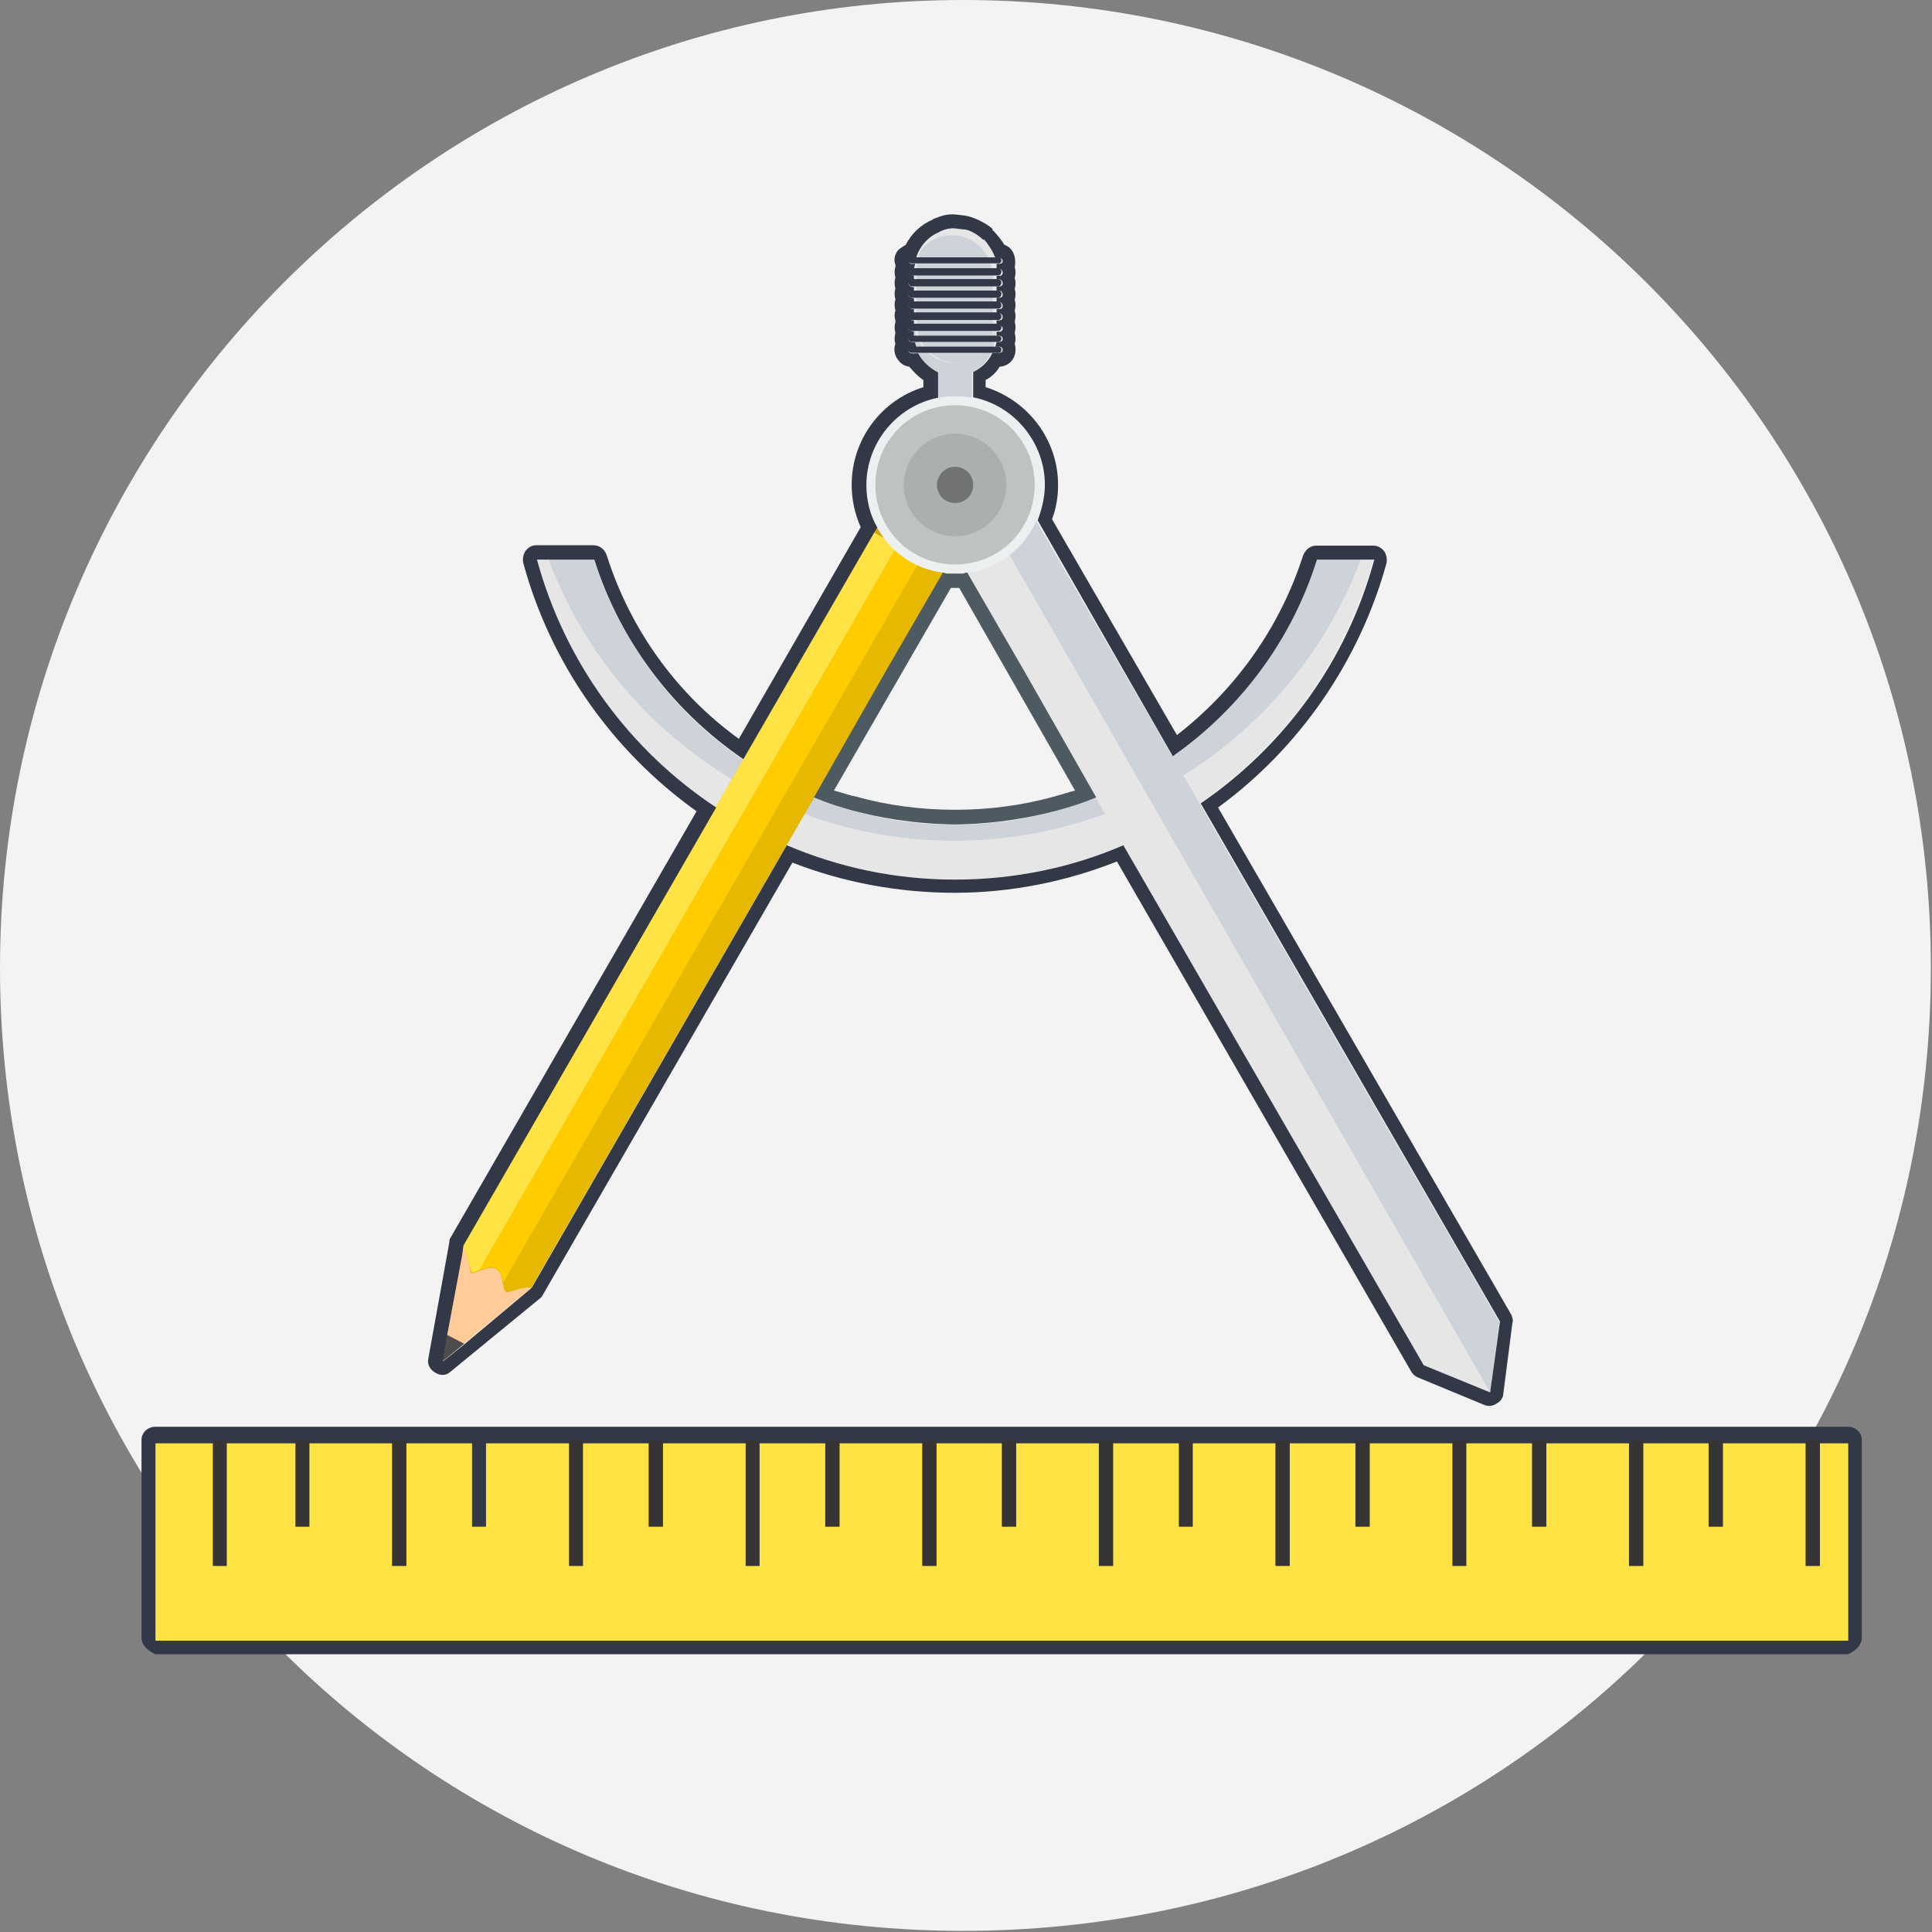 <?xml version="1.0" encoding="utf-8"?>
<!-- Generator: Adobe Illustrator 17.1.0, SVG Export Plug-In . SVG Version: 6.00 Build 0)  -->
<!DOCTYPE svg PUBLIC "-//W3C//DTD SVG 1.1//EN" "http://www.w3.org/Graphics/SVG/1.1/DTD/svg11.dtd">
<svg version="1.1" id="Precison_1_" xmlns="http://www.w3.org/2000/svg" xmlns:xlink="http://www.w3.org/1999/xlink" x="0px"
	 y="0px" viewBox="0 0 512 512" enable-background="new 0 0 512 512" xml:space="preserve">
<rect x="0" y="0" width="512" height="512" fill="#808080" stroke="none"/>
<path id="Background" fill="#F3F3F3" d="M255.2,0c141,0,256.5,114.2,256.5,256.5S397.5,511.7,255.2,511.7S0,397.5,0,256.5
	S114.2,0,255.2,0z"/>
<path fill="#333846" d="M41.2,378.1h448.5c2.1,0,3.7,1.6,3.7,3.5V434c0,1.9-1.6,3.5-3.7,4.4H41.2c-2.1-0.9-3.7-2.5-3.7-4.4v-52.4
	C37.5,379.7,39.1,378.1,41.2,378.1z"/>
<polygon fill="#FFE344" points="41.2,382.5 489.8,382.5 489.8,434.8 41.2,434.8 "/>
<polygon fill="#373435" points="56.4,381.7 60.1,381.7 60.1,415 56.4,415 "/>
<polygon fill="#373435" points="78.3,381.7 82,381.7 82,404.6 78.3,404.6 "/>
<polygon fill="#373435" points="103.9,381.7 107.7,381.7 107.7,415 103.9,415 "/>
<polygon fill="#333846" points="125.1,381.7 128.8,381.7 128.8,404.6 125.1,404.6 "/>
<polygon fill="#373435" points="150.8,381.7 154.5,381.7 154.5,415 150.8,415 "/>
<polygon fill="#373435" points="171.9,381.7 175.7,381.7 175.7,404.6 171.9,404.6 "/>
<polygon fill="#373435" points="197.6,381.7 201.3,381.7 201.3,415 197.6,415 "/>
<polygon fill="#373435" points="218.7,381.7 222.5,381.7 222.5,404.6 218.7,404.6 "/>
<polygon fill="#373435" points="244.4,381.7 248.2,381.7 248.2,415 244.4,415 "/>
<polygon fill="#373435" points="265.5,381.7 269.3,381.7 269.3,404.6 265.5,404.6 "/>
<polygon fill="#373435" points="291.2,381.7 295,381.7 295,415 291.2,415 "/>
<polygon fill="#373435" points="312.4,381.7 316.1,381.7 316.1,404.6 312.4,404.6 "/>
<polygon fill="#373435" points="338,381.7 341.8,381.7 341.8,415 338,415 "/>
<polygon fill="#373435" points="359.2,381.7 363,381.7 363,404.6 359.2,404.6 "/>
<polygon fill="#373435" points="384.9,381.7 388.6,381.7 388.6,415 384.9,415 "/>
<polygon fill="#373435" points="406,381.7 409.8,381.7 409.8,404.6 406,404.6 "/>
<polygon fill="#373435" points="431.7,381.7 435.5,381.7 435.5,415 431.7,415 "/>
<polygon fill="#373435" points="452.8,381.7 456.6,381.7 456.6,404.6 452.8,404.6 "/>
<polygon fill="#373435" points="478.5,381.7 482.3,381.7 482.3,415 478.5,415 "/>
<g>
	<polygon fill="#CED2D9" points="248.5,82.1 257.6,82.1 257.6,106.6 248.5,106.6 	"/>
	<polygon fill="#CED2D9" points="248.5,82.1 255.5,82.1 255.5,106.4 248.5,106.4 	"/>
	<path fill="#CED2D9" d="M253.1,60.4L253.1,60.4c5.9,0,10.7,4.8,10.7,10.7v17.6c0,6.1-4.8,11-10.7,11l0,0c-5.9,0-10.9-4.8-10.9-11
		V71.1C242.1,65.2,247.2,60.4,253.1,60.4z"/>
	<path fill="#E6E6E6" d="M253.1,60.4L253.1,60.4c5.9,0,10.7,4.8,10.7,10.7v14.4c0,5.9-4.8,10.7-10.7,10.7l0,0
		c-5.9,0-10.9-4.8-10.9-10.7V71.1C242.1,65.2,247.2,60.4,253.1,60.4z"/>
	<path fill="#CED2D9" d="M261.9,92.5c-2.1,2.4-4.8,3.7-8,3.7l0,0c-6.1,0-11-4.8-11-10.7V71.1c0-1.6,0.5-3.5,1.3-5.1
		c1.9-2.1,4.8-3.7,8-3.7l0,0c6.1,0,10.9,5.1,10.9,11v14.2C263.2,89.3,262.7,91.1,261.9,92.5z"/>
	<path fill="#333846" d="M241.6,68.2h23c0.5,0,0.8,0.5,0.8,0.8l0,0c0,0.5-0.3,0.8-0.8,0.8h-23c-0.5,0-0.8-0.3-0.8-0.8l0,0
		C240.8,68.7,241.1,68.2,241.6,68.2z M241.6,91.9h23c0.5,0,0.8,0.3,0.8,0.8l0,0c0,0.5-0.3,0.8-0.8,0.8h-23c-0.5,0-0.8-0.3-0.8-0.8
		l0,0C240.8,92.2,241.1,91.9,241.6,91.9z M241.6,89h23c0.5,0,0.8,0.3,0.8,0.8l0,0c0,0.3-0.3,0.8-0.8,0.8h-23c-0.5,0-0.8-0.5-0.8-0.8
		l0,0C240.8,89.3,241.1,89,241.6,89z M241.6,85.8h23c0.5,0,0.8,0.5,0.8,1.1l0,0c0,0.3-0.3,0.8-0.8,0.8h-23c-0.5,0-0.8-0.5-0.8-0.8
		l0,0C240.8,86.3,241.1,85.8,241.6,85.8z M241.6,82.9h23c0.5,0,0.8,0.5,0.8,1.1l0,0c0,0.3-0.3,0.8-0.8,0.8h-23
		c-0.5,0-0.8-0.5-0.8-0.8l0,0C240.8,83.4,241.1,82.9,241.6,82.9z M241.6,79.9h23c0.5,0,0.8,0.5,0.8,1.1l0,0c0,0.3-0.3,0.8-0.8,0.8
		h-23c-0.5,0-0.8-0.5-0.8-0.8l0,0C240.8,80.5,241.1,79.9,241.6,79.9z M241.6,77h23c0.5,0,0.8,0.5,0.8,0.8l0,0c0,0.5-0.3,1.1-0.8,1.1
		h-23c-0.5,0-0.8-0.5-0.8-1.1l0,0C240.8,77.5,241.1,77,241.6,77z M241.6,74h23c0.5,0,0.8,0.5,0.8,0.8l0,0c0,0.5-0.3,1.1-0.8,1.1h-23
		c-0.5,0-0.8-0.5-0.8-1.1l0,0C240.8,74.6,241.1,74,241.6,74z M241.6,71.1h23c0.5,0,0.8,0.5,0.8,0.8l0,0c0,0.5-0.3,1.1-0.8,1.1h-23
		c-0.5,0-0.8-0.5-0.8-1.1l0,0C240.8,71.6,241.1,71.1,241.6,71.1z"/>
	<path fill="#333846" d="M241.6,68.2h23h0.3c0,0.3,0.3,0.3,0.3,0.5l0,0c0,0.5-0.5,0.8-1.1,0.8h-23l0,0c-0.3,0-0.3-0.3-0.3-0.5l0,0
		C240.8,68.7,241.1,68.2,241.6,68.2z M264.8,91.9c0,0,0.3,0.3,0.3,0.5l0,0c0,0.5-0.5,0.8-1.1,0.8h-23l0,0c-0.3-0.3-0.3-0.3-0.3-0.5
		l0,0c0-0.5,0.3-0.8,0.8-0.8h23H264.8z M264.8,89c0,0,0.3,0.3,0.3,0.5l0,0c0,0.3-0.5,0.8-1.1,0.8h-23l0,0c-0.3-0.3-0.3-0.5-0.3-0.5
		l0,0c0-0.5,0.3-0.8,0.8-0.8h23H264.8z M264.8,86.1c0,0,0.3,0.3,0.3,0.5l0,0c0,0.3-0.5,0.8-1.1,0.8h-23l0,0
		c-0.3-0.3-0.3-0.5-0.3-0.5l0,0c0-0.5,0.3-1.1,0.8-1.1h23L264.8,86.1z M264.8,83.1c0,0,0.3,0.3,0.3,0.5l0,0c0,0.3-0.5,0.8-1.1,0.8
		h-23l0,0c-0.3-0.3-0.3-0.5-0.3-0.5l0,0c0-0.5,0.3-1.1,0.8-1.1h23C264.6,82.9,264.8,82.9,264.8,83.1z M264.8,79.9
		c0,0.3,0.3,0.5,0.3,0.5l0,0c0,0.5-0.5,1.1-1.1,1.1h-23l0,0c-0.3-0.3-0.3-0.5-0.3-0.5l0,0c0-0.5,0.3-1.1,0.8-1.1h23H264.8z
		 M264.8,77c0,0.3,0.3,0.5,0.3,0.5l0,0c0,0.5-0.5,1.1-1.1,1.1h-23c0,0,0,0,0-0.3c-0.3,0-0.3-0.3-0.3-0.5l0,0c0-0.3,0.3-0.8,0.8-0.8
		h23C264.6,77,264.8,77,264.8,77z M264.8,74c0,0.3,0.3,0.5,0.3,0.5l0,0c0,0.5-0.5,1.1-1.1,1.1h-23v-0.3c-0.3,0-0.3-0.3-0.3-0.5l0,0
		c0-0.3,0.3-0.8,0.8-0.8h23C264.6,74,264.8,74,264.8,74z M264.8,71.1c0,0.3,0.3,0.5,0.3,0.5l0,0c0,0.5-0.5,0.8-1.1,0.8h-23l0,0
		c-0.3,0-0.3-0.3-0.3-0.5l0,0c0-0.3,0.3-0.8,0.8-0.8h23H264.8z"/>
</g>
<g>
	<path fill="#E6E6E6" d="M363.9,148.3c-13.4,48.9-58,84.7-110.9,84.7c-52.9,0-97.5-35.8-110.9-84.7h15.2
		c12.8,40.6,50.8,70.3,95.6,70.3c44.9,0,82.8-29.7,95.6-70.3H363.9z"/>
	<path fill="#CED2D9" d="M145.4,148.3h12c12.8,40.6,50.8,70.3,95.6,70.3c44.9,0,82.8-29.7,95.6-70.3h12
		c-16.3,43.5-58.5,74.5-107.7,74.5C203.9,222.8,161.7,191.9,145.4,148.3z"/>
</g>
<polygon fill="#FFCC99" points="122.7,330 140.9,341.2 117.4,360.7 "/>
<path fill="#FFCC99" d="M122.7,330l18.2,11.2l-1.9,1.6c-1.3,0.5-3.7,1.1-5.1,0.8c-2.1-0.3-1.9-4.8-2.9-5.9c-1.3-1.3-5.3,1.1-6.7,0.8
	c-0.8-0.3-1.6-3.5-1.9-6.1L122.7,330z"/>
<polygon fill="#4D4D4D" points="123,356.1 117.4,360.7 118.4,353.7 "/>
<path fill="#E6B800" d="M122.7,330l116.7-202.2c5.9-10.4,24.6,0.3,18.4,10.7l-117,202.8c-2.9-0.5-5.9,1.6-6.7,1.1
	c-1.1-0.5-0.5-5.1-2.7-6.1c-2.1-1.3-6.4,2.1-6.7,0.8C124.6,335.6,123.8,332.9,122.7,330z"/>
<path fill="#FFCC00" d="M133.4,339.8c-0.3-1.3-0.8-3.2-1.9-3.7c-1.1-0.8-2.9,0-4.5,0.5l110.9-192.1l6.1,3.7L133.4,339.8z"/>
<path fill="#FFE344" d="M122.7,330l109-188.9l6.1,3.5L127,336.6c-1.1,0.5-1.9,0.8-2.1,0.3C124.6,335.6,123.8,332.9,122.7,330z"/>
<polygon fill="#CFA600" points="231.7,141.1 234.9,135.5 253.6,146.2 250.1,151.8 "/>
<path fill="#CC3300" d="M234.9,135.5l4.5-7.7c6.1-10.7,24.6,0.3,18.4,10.7l-4.3,7.7L234.9,135.5z"/>
<polygon fill="#E6E6E6" points="270.2,130.4 397.3,350.3 394.9,369 377.3,361.8 249.3,140.3 "/>
<polygon fill="#CED2D9" points="270.2,130.4 397.3,350.3 394.9,369 260.6,135 "/>
<path fill="#ECF0F1" d="M253.1,105c13.1,0,23.5,10.4,23.5,23.5c0,13.1-10.4,23.5-23.5,23.5c-13.1,0-23.5-10.4-23.5-23.5
	C229.6,115.5,240,105,253.1,105z"/>
<path fill="#BFC2C3" d="M253.1,107.4c11.8,0,21.1,9.3,21.1,21.1s-9.3,21.1-21.1,21.1c-11.8,0-21.1-9.4-21.1-21.1
	S241.3,107.4,253.1,107.4z"/>
<path fill="#ACAFB0" d="M253.1,114.9c7.5,0,13.6,6.1,13.6,13.6c0,7.5-6.1,13.6-13.6,13.6c-7.5,0-13.6-6.1-13.6-13.6
	C239.5,121.1,245.6,114.9,253.1,114.9z"/>
<path fill="#717373" d="M253.1,123.7c2.7,0,4.8,2.1,4.8,4.8c0,2.7-2.1,4.8-4.8,4.8c-2.7,0-4.8-2.1-4.8-4.8
	C248.3,125.9,250.4,123.7,253.1,123.7z"/>
<path fill="#333846" d="M400.5,348.4L322.8,214c21.6-15.8,37.4-38.7,44.6-64.6c0.3-1.1,0-2.4-0.5-3.2c-0.8-1.1-1.9-1.6-2.9-1.6
	h-15.2c-1.6,0-2.9,1.1-3.5,2.7c-6.1,19-17.9,35.5-33.4,47.5l-33.1-57.2c1.1-2.9,1.6-5.9,1.6-9.1c0-12-8-22.4-19.2-25.9v-1.9
	c1.6-0.8,2.9-2.1,3.7-3.5c3.5-0.3,4.8-3.5,4-6.1c0.3-0.8,0.3-1.9,0-2.9c0.3-1.1,0.3-1.9,0-2.9c0.3-1.1,0.3-2.1,0-2.9
	c0.3-1.1,0.3-2.1,0-2.9c0.3-1.1,0.3-2.1,0-2.9c0.3-1.1,0.3-2.1,0-2.9c0.3-1.1,0.3-2.1,0-2.9c0.5-2.4-0.3-5.1-2.7-5.9
	c-0.8-1.3-2.1-2.9-3.2-4v-0.3c-1.9-1.6-5.1-3.2-7.5-3.5l-2.7-0.3c-0.3,0-0.3,0-0.3,0c-2.1,0-3.2,0.5-4.8,1.1c-0.3,0-0.5,0.3-0.5,0.3
	c-3.2,1.3-5.6,3.7-7.2,6.7c-0.5,0.3-1.3,0.8-1.9,1.3c-1.1,1.3-1.3,2.7-0.8,4c0,0.3,0,0.3,0,0.5c-0.3,0.8-0.3,1.9,0,2.9
	c-0.3,0.8-0.3,1.9,0,2.9c-0.3,0.8-0.3,1.9,0,2.9c-0.3,0.8-0.3,1.9,0,2.9c-0.3,0.8-0.3,1.6,0,2.7v0.3c-0.3,1.1-0.3,1.9,0,2.9
	c-0.3,1.1-0.3,2.1,0,2.9c-0.5,1.3-0.3,2.9,0.5,4c1.1,1.6,2.1,1.9,3.2,2.1c1.1,1.3,2.4,2.7,3.7,3.5v1.9c-11.2,3.5-19,13.9-19,25.9
	c0,3.7,0.8,7.7,2.4,11.2l-32.3,56.1c-16.6-12-28.8-29.1-35-48.6c-0.5-1.6-1.9-2.7-3.5-2.7h-15.2c-1.1,0-2.1,0.5-2.9,1.6
	c-0.5,0.8-0.8,2.1-0.5,3.2c7.2,26.4,23.5,49.7,45.9,65.7l-65.2,113c-0.3,0.3-0.3,0.8-0.3,1.1l-5.6,31c-0.3,1.6,0.5,2.9,1.9,3.7
	c1.3,0.8,2.9,0.8,4-0.3l23.8-19.5c0.3-0.3,0.5-0.5,0.8-1.1l66-114.3c13.6,5.3,28.3,8,43,8c14.7,0,29.4-2.9,43-8.3l78,135.2
	c0.5,0.8,1.1,1.3,1.9,1.6l17.4,7.2c1.1,0.5,2.4,0.3,3.2-0.3c1.1-0.5,1.9-1.6,1.9-2.7l2.4-18.7C401.1,350,400.8,349.2,400.5,348.4z
	 M394.9,369l-17.6-7.2l-79.6-137.8c-13.6,5.9-28.9,9.1-44.6,9.1c-15.8,0-30.7-3.2-44.6-9.1l-67.6,117.3l-1.9,1.6l-16,13.4l-5.6,4.5
	l1.1-6.9l4-21.4l0.3-2.4L189.8,214c-23-15.2-40.1-38.5-47.5-65.7h3.2h12c6.9,21.9,21.1,40.3,39.5,52.9l34.7-60.1l0.8-1.3
	c-1.9-3.2-2.9-7.2-2.9-11.2c0-11.5,8.3-21.1,19-23.2v-6.7c-2.1-1.1-4-2.7-5.3-5.1c-0.8,0-1.9,0.3-2.4-0.3c-0.3-0.5,0-1.3,0.8-1.3
	h1.1c0-0.5-0.3-0.8-0.3-1.3c-0.5,0-1.1,0-1.6-0.3c-0.3-0.5,0-1.3,0.8-1.3h0.5v-1.3c-0.5,0-0.8,0-1.3-0.5c-0.3-0.3,0-1.3,0.8-1.3h0.5
	v-1.1c-0.5,0-1.1,0-1.3-0.8c-0.3-0.5,0.3-1.1,0.8-1.1h0.5v-1.1c-0.5,0-0.8,0-1.3-0.5c-0.3-0.5,0-1.3,0.8-1.3h0.5v-1.1
	c-0.5,0-0.8,0-1.3-0.5c-0.3-0.5,0-1.3,0.8-1.3h0.5v-1.1c-0.5,0-0.8,0-1.3-0.5c-0.3-0.5,0-1.3,0.8-1.3h0.5V73c-0.5,0-0.8,0-1.3-0.5
	c-0.3-0.5,0-1.3,0.8-1.3h0.5c0-0.3,0.3-0.8,0.3-1.3c-0.5,0-1.3,0.3-1.6-0.5c-0.3-1.3,1.3-1.1,1.9-1.1c0.8-2.9,3.2-5.6,5.9-6.7
	c0.5-0.3,1.9-1.1,4-1.1l2.7,0.3c1.6,0,4,1.6,5.1,2.7h0.3c0.8,0.8,2.4,3.2,2.7,4.3l0.3,0.5h1.1c1.1,0.3,1.1,1.6,0,1.6h-0.8v1.3h0.8
	c1.1,0.3,1.1,1.9,0,1.9h-0.8V74h0.8c1.1,0.3,1.1,1.9,0,1.9h-0.8V77h0.8c1.1,0.3,1.1,1.9,0,1.9h-0.8v1.1h0.8c1.1,0.3,1.1,1.9,0,1.9
	h-0.8v1.1h0.8c1.1,0.3,1.1,1.9,0,1.9h-0.8v1.1l0.8,0.3c1.1,0,1.1,1.6,0,1.6h-0.8V89h0.8c1.1,0,1.1,1.6,0,1.6h-0.8
	c0,0.5-0.3,0.8-0.3,1.3h1.1c1.1,0,1.1,1.6,0,1.6h-1.9c-1.1,2.4-2.9,4-5.1,5.1v6.7c10.7,2.1,19,11.8,19,23.2c0,3.2-0.8,6.4-1.9,9.4
	l35.8,62.5c17.9-12.6,31.5-30.7,38.2-52.1h12h3.2c-7.2,26.7-23.8,49.4-46,64.6l79.3,137.3L394.9,369z"/>
<path fill="#4E5A62" d="M253.1,152c0,0,1.3,0,1.6,0c0.5,0,0.5,0,0.5,0l1.1-0.3l15,25.9l19.2,33.7c0,0-15,6.9-37.4,7.2
	c-22.7-0.3-37.4-7.2-37.4-7.2l19.2-33.7l15-25.9c0,0,0.8,0.3,1.1,0.3c0,0,0,0,0.3,0C251.7,152,253.1,152,253.1,152z M252,155.8
	l-31,53.7c2.1,0.5,4,1.3,5.9,1.6c8.5,2.4,17.4,3.5,26.2,3.5c8.8,0,17.6-1.1,26.2-3.5c1.9-0.5,3.7-1.1,5.6-1.6l-30.7-53.7
	c-0.3,0-0.5,0-1.1,0l0,0l0,0C252.5,155.8,252.3,155.8,252,155.8z"/>
</svg>
